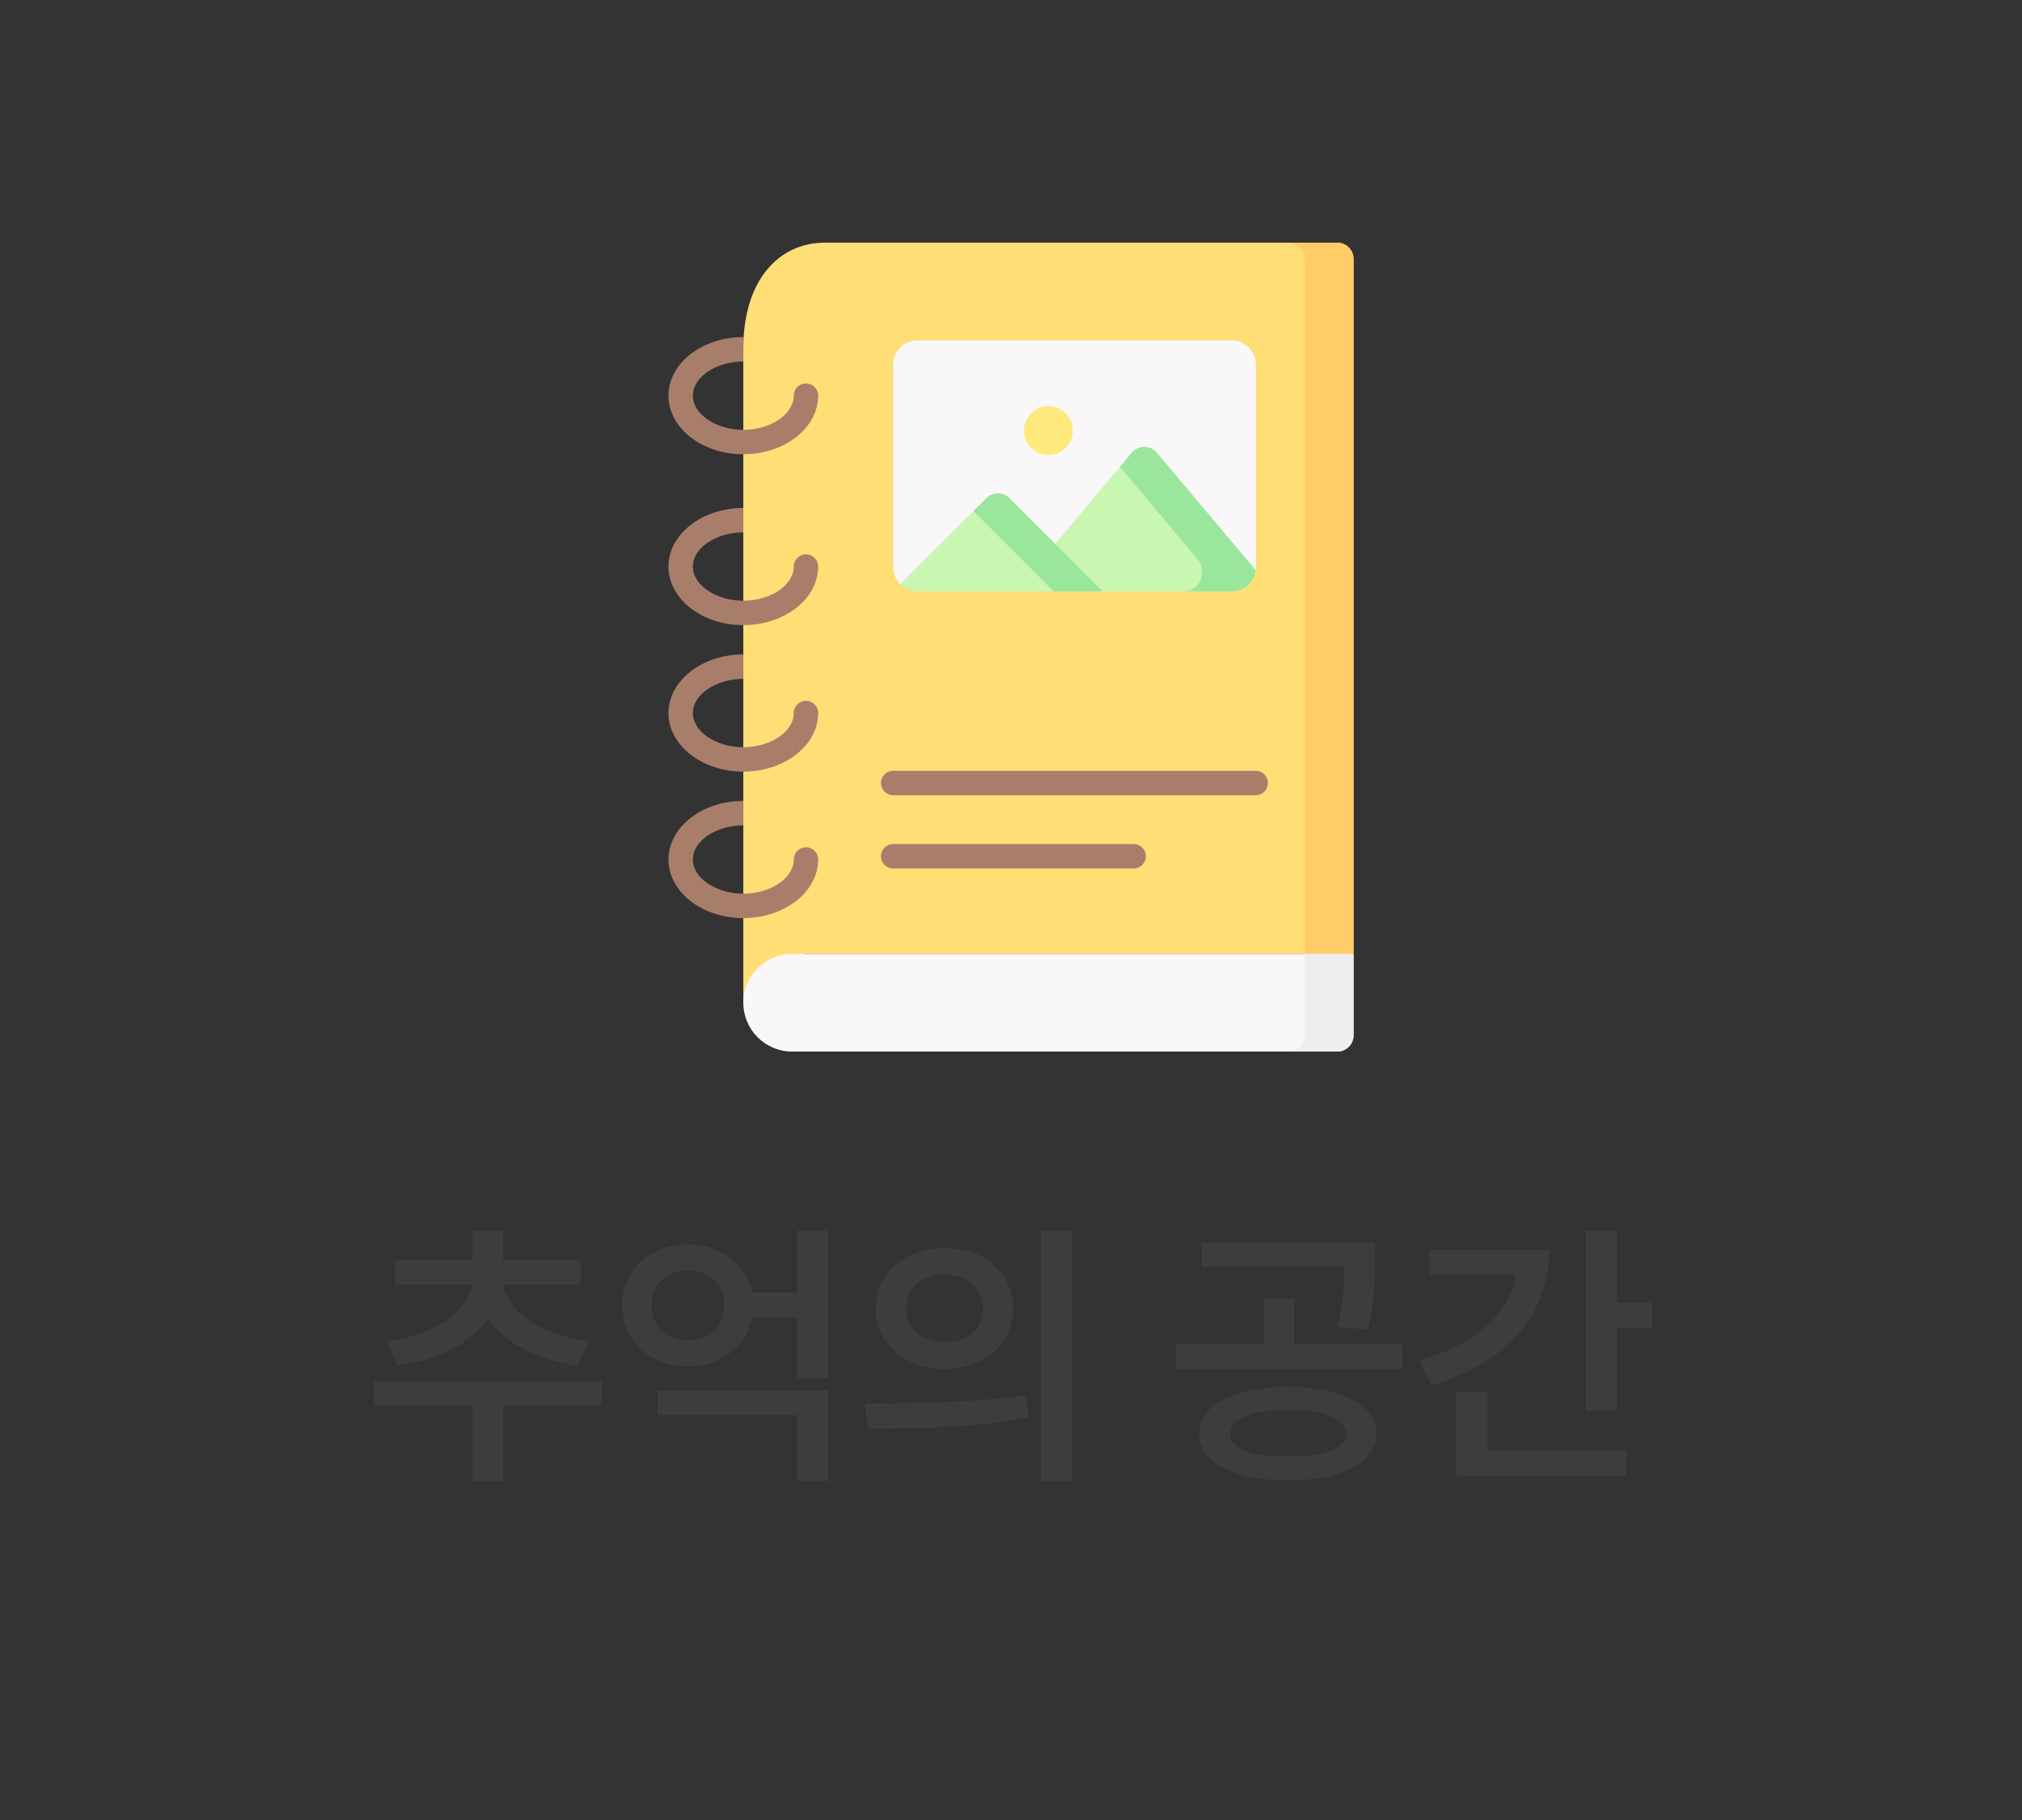 <svg width="100" height="90" viewBox="0 0 100 90" fill="none" xmlns="http://www.w3.org/2000/svg">
<rect x="0" y="0" width="100" height="90" fill="#333333" stroke="none"/>
<path d="M29.766 68.281V69.525H24.871V73.231H23.367V69.525H18.5V68.281H29.766ZM28.713 62.32V63.523H24.898C25.042 64.747 26.648 66.025 29.123 66.326L28.562 67.529C26.519 67.269 24.933 66.367 24.133 65.178C23.319 66.381 21.72 67.269 19.662 67.529L19.115 66.326C21.583 66.025 23.203 64.768 23.354 63.523H19.539V62.32H23.367V60.871H24.871V62.32H28.713ZM40.949 68.76V73.231H39.432V69.977H32.527V68.76H40.949ZM40.949 60.857V68.158H39.432V65.178H37.203C36.902 66.606 35.631 67.57 34.031 67.57C32.172 67.57 30.764 66.312 30.764 64.535C30.764 62.785 32.172 61.527 34.031 61.541C35.638 61.527 36.909 62.498 37.217 63.92H39.432V60.857H40.949ZM34.031 62.826C32.992 62.826 32.213 63.51 32.213 64.535C32.213 65.602 32.992 66.272 34.031 66.285C35.043 66.272 35.809 65.602 35.822 64.535C35.809 63.51 35.043 62.826 34.031 62.826ZM46.705 61.719C48.66 61.705 50.096 62.949 50.109 64.699C50.096 66.463 48.66 67.693 46.705 67.693C44.764 67.693 43.315 66.463 43.315 64.699C43.315 62.949 44.764 61.705 46.705 61.719ZM46.705 63.031C45.625 63.031 44.818 63.674 44.818 64.699C44.818 65.738 45.625 66.367 46.705 66.367C47.799 66.367 48.619 65.738 48.619 64.699C48.619 63.674 47.799 63.031 46.705 63.031ZM52.994 60.857V73.231H51.477V60.857H52.994ZM42.754 69.402C44.982 69.402 48.072 69.375 50.738 68.992L50.861 70.1C48.086 70.633 45.119 70.647 42.945 70.647L42.754 69.402ZM63.685 68.582C66.365 68.596 68.061 69.443 68.074 70.906C68.061 72.342 66.365 73.203 63.685 73.203C61.02 73.203 59.31 72.342 59.31 70.906C59.31 69.443 61.02 68.596 63.685 68.582ZM63.685 69.731C61.908 69.731 60.828 70.154 60.842 70.906C60.828 71.631 61.908 72.027 63.685 72.027C65.477 72.027 66.557 71.631 66.57 70.906C66.557 70.154 65.477 69.731 63.685 69.731ZM67.992 61.445V62.471C67.992 63.441 67.992 64.481 67.65 65.752L66.147 65.615C66.454 64.412 66.475 63.544 66.475 62.648H59.434V61.445H67.992ZM69.359 66.463V67.693H58.148V66.463H62.496V64.221H64V66.463H69.359ZM79.969 60.857V64.412H81.691V65.684H79.969V69.772H78.424V60.857H79.969ZM76.606 61.801C76.606 65.082 74.473 67.42 70.809 68.486L70.18 67.283C73.003 66.47 74.685 64.932 74.951 63.045H70.699V61.801H76.606ZM80.434 71.74V72.971H72.025V68.856H73.57V71.74H80.434Z" fill="#3D3D3D"/>
<path d="M66.942 47.171H39.779L36.761 49.586V17.231C36.761 13.802 38.562 12 40.785 12H66.137C66.582 12 66.942 12.36 66.942 12.805V47.171Z" fill="#FFDE76"/>
<path d="M66.137 12H63.723C64.167 12 64.528 12.36 64.528 12.805V47.171H66.942V12.805C66.942 12.36 66.582 12 66.137 12Z" fill="#FFCC66"/>
<path d="M39.175 52H66.137C66.582 52 66.942 51.64 66.942 51.195V47.171H39.175C37.842 47.171 36.761 48.252 36.761 49.585C36.761 50.919 37.842 52 39.175 52Z" fill="#F9F7F8"/>
<path d="M64.528 47.171V51.195C64.528 51.64 64.167 52 63.723 52H66.137C66.582 52 66.942 51.64 66.942 51.195V47.171H64.528Z" fill="#EFEDEF"/>
<path d="M36.761 17.875C35.408 17.875 34.266 18.649 34.266 19.565C34.266 20.482 35.408 21.256 36.761 21.256C38.113 21.256 39.256 20.482 39.256 19.565C39.256 19.232 39.526 18.962 39.859 18.962C40.193 18.962 40.463 19.232 40.463 19.565C40.463 21.163 38.802 22.463 36.761 22.463C34.719 22.463 33.059 21.163 33.059 19.565C33.059 17.968 34.719 16.668 36.761 16.668C36.766 16.668 36.772 16.668 36.778 16.668C36.765 16.883 36.762 17.057 36.761 17.178C36.76 17.267 36.761 17.323 36.761 17.558C36.761 17.692 36.761 17.802 36.761 17.875Z" fill="#A87E6B"/>
<path d="M36.761 26.326C35.408 26.326 34.266 27.1 34.266 28.016C34.266 28.932 35.408 29.706 36.761 29.706C38.113 29.706 39.256 28.932 39.256 28.016C39.256 27.683 39.526 27.413 39.859 27.413C40.193 27.413 40.463 27.683 40.463 28.016C40.463 29.614 38.802 30.913 36.761 30.913C34.719 30.913 33.059 29.614 33.059 28.016C33.059 26.418 34.719 25.119 36.761 25.119V26.326Z" fill="#A87E6B"/>
<path d="M36.761 33.57C35.408 33.57 34.266 34.344 34.266 35.26C34.266 36.176 35.408 36.95 36.761 36.95C38.113 36.95 39.256 36.176 39.256 35.26C39.256 34.926 39.526 34.656 39.859 34.656C40.193 34.656 40.463 34.926 40.463 35.26C40.463 36.857 38.802 38.157 36.761 38.157C34.719 38.157 33.059 36.857 33.059 35.26C33.059 33.662 34.719 32.362 36.761 32.362V33.57Z" fill="#A87E6B"/>
<path d="M36.761 40.813C35.408 40.813 34.266 41.587 34.266 42.503C34.266 43.419 35.408 44.193 36.761 44.193C38.113 44.193 39.256 43.419 39.256 42.503C39.256 42.17 39.526 41.9 39.859 41.9C40.193 41.9 40.463 42.17 40.463 42.503C40.463 44.101 38.802 45.401 36.761 45.401C34.719 45.401 33.059 44.101 33.059 42.503C33.059 40.906 34.719 39.606 36.761 39.606V40.813Z" fill="#A87E6B"/>
<path d="M60.908 29.089L45.336 29.071C45.003 29.071 44.744 29.11 44.526 28.892C44.307 28.673 44.172 28.372 44.172 28.038V18.036C44.172 17.37 44.712 16.829 45.379 16.829H60.906C61.573 16.829 62.113 17.37 62.113 18.036V28.038C62.113 28.093 62.11 28.147 62.103 28.2C62.024 28.79 61.52 29.089 60.908 29.089Z" fill="#F9F7F8"/>
<path d="M62.101 28.199L57.21 22.384C56.889 22.002 56.3 22.002 55.978 22.384L50.208 29.245H60.906C61.518 29.245 62.022 28.79 62.101 28.199Z" fill="#C9F6B0"/>
<path d="M57.21 22.384C56.888 22.002 56.3 22.002 55.978 22.384L55.387 23.087L59.222 27.647C59.727 28.248 59.351 29.194 58.567 29.243C58.542 29.244 58.517 29.245 58.491 29.245H60.905C61.517 29.245 62.022 28.79 62.101 28.199L57.21 22.384Z" fill="#9BE69D"/>
<path d="M44.525 28.892C44.744 29.11 45.046 29.245 45.379 29.245H54.53L49.92 24.635C49.606 24.321 49.096 24.321 48.782 24.635L44.525 28.892Z" fill="#C9F6B0"/>
<path d="M49.92 24.635C49.606 24.321 49.096 24.321 48.782 24.635L48.144 25.273L52.115 29.245H54.53L49.92 24.635Z" fill="#9BE69D"/>
<path d="M51.852 22.501C52.519 22.501 53.059 21.96 53.059 21.293C53.059 20.627 52.519 20.086 51.852 20.086C51.185 20.086 50.645 20.627 50.645 21.293C50.645 21.96 51.185 22.501 51.852 22.501Z" fill="#FEE97D"/>
<path d="M62.101 39.324H44.172C43.839 39.324 43.568 39.054 43.568 38.72C43.568 38.387 43.839 38.117 44.172 38.117H62.101C62.435 38.117 62.705 38.387 62.705 38.72C62.705 39.054 62.435 39.324 62.101 39.324Z" fill="#A87E6B"/>
<path d="M56.065 42.946H44.172C43.839 42.946 43.568 42.675 43.568 42.342C43.568 42.009 43.839 41.739 44.172 41.739H56.065C56.398 41.739 56.669 42.009 56.669 42.342C56.669 42.675 56.398 42.946 56.065 42.946Z" fill="#A87E6B"/>
</svg>
